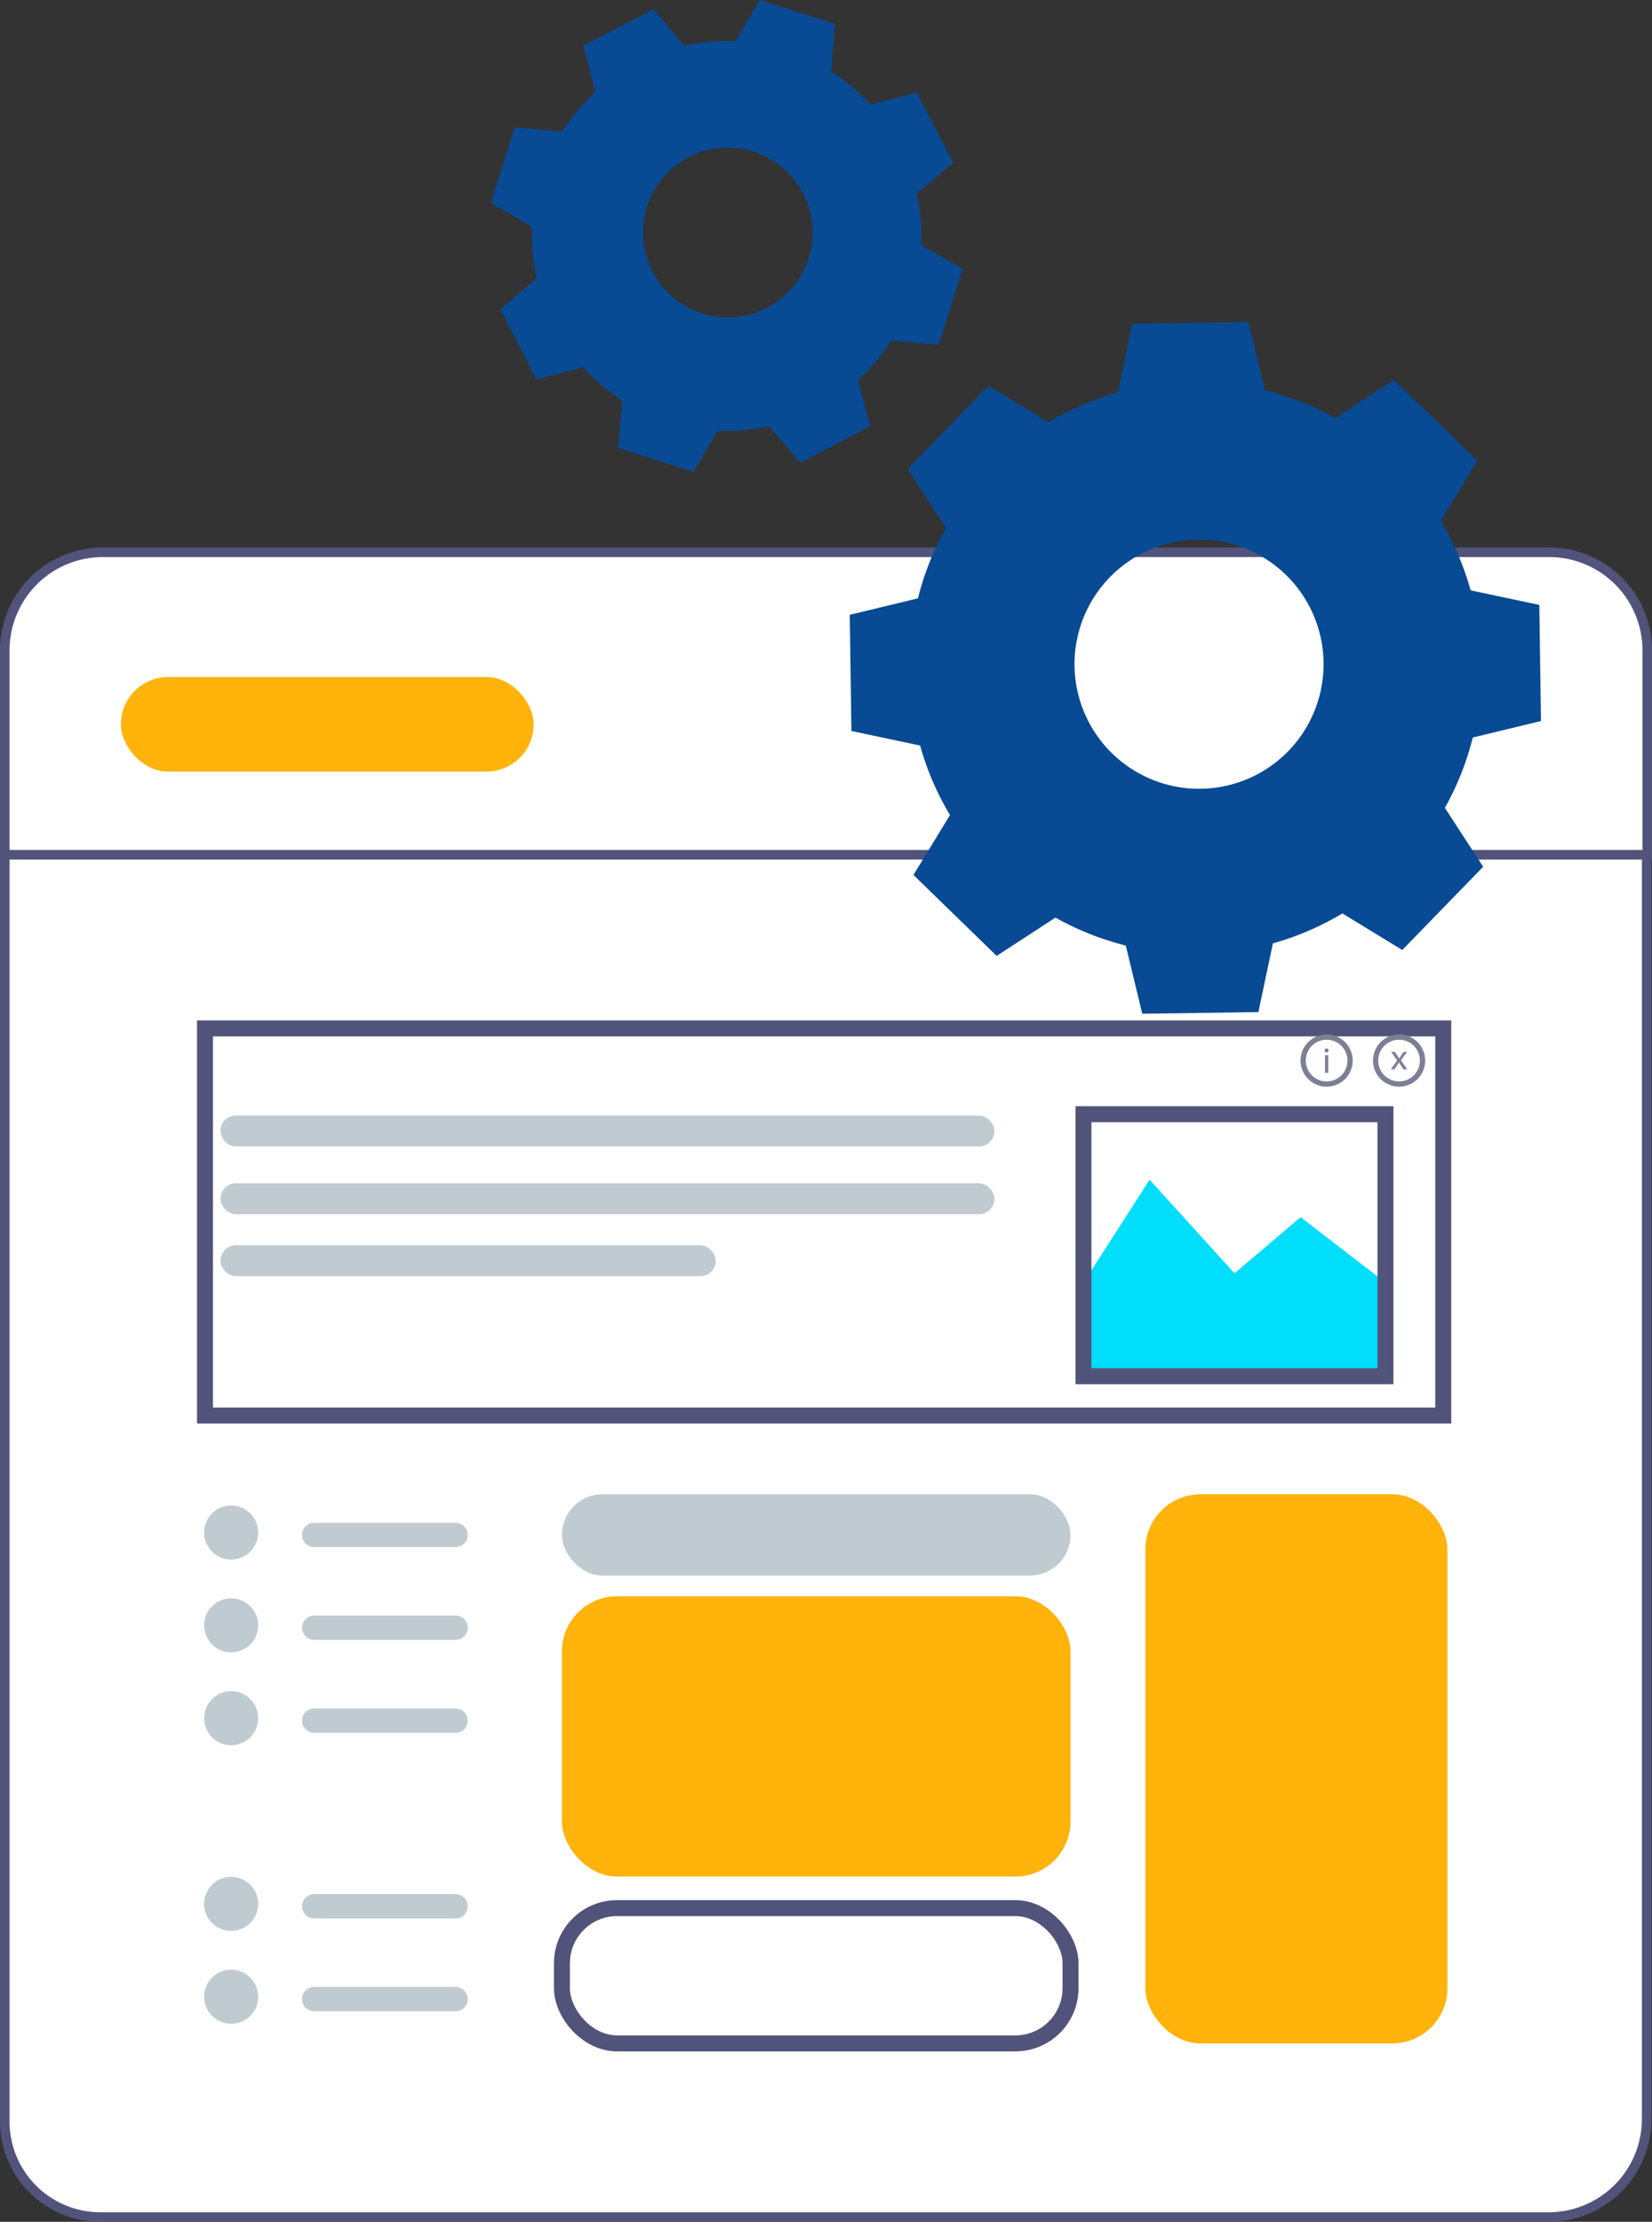 <svg xmlns="http://www.w3.org/2000/svg" width="84.81" height="114.009" viewBox="0 0 84.81 114.009">
  <rect x="0" y="0" width="84.81" height="114.009" fill="#333333" stroke="none"/>
  <g id="intro" transform="translate(-19.79 -21.99)">
    <g id="Grupo_114274" data-name="Grupo 114274" transform="translate(19.79 50.084)">
      <path id="Trazado_121978" data-name="Trazado 121978" d="M25.775,132.54h74.269a5.026,5.026,0,0,1,5.025,5.025v10.5H20.75v-10.5A5.026,5.026,0,0,1,25.775,132.54Z" transform="translate(-20.504 -132.294)" fill="#fff"/>
      <path id="Trazado_121979" data-name="Trazado 121979" d="M104.6,147.595H19.79V136.851a5.276,5.276,0,0,1,5.271-5.271H99.329a5.276,5.276,0,0,1,5.271,5.271Zm-84.318-.49h83.828V136.853a4.788,4.788,0,0,0-4.781-4.781H25.061a4.788,4.788,0,0,0-4.781,4.781V147.1Z" transform="translate(-19.79 -131.58)" fill="#52537b"/>
    </g>
    <g id="Grupo_114275" data-name="Grupo 114275" transform="translate(19.79 65.609)">
      <path id="Trazado_121980" data-name="Trazado 121980" d="M20.75,193.09h84.29v64.873a5.026,5.026,0,0,1-5.025,5.025H25.646a4.9,4.9,0,0,1-4.9-4.9v-65Z" transform="translate(-20.504 -192.846)" fill="#fff"/>
      <path id="Trazado_121981" data-name="Trazado 121981" d="M99.3,262.528H24.932a5.149,5.149,0,0,1-5.142-5.142V192.14h84.782v65.119A5.276,5.276,0,0,1,99.3,262.53Zm-79.019-69.9v64.758a4.657,4.657,0,0,0,4.653,4.653H99.3a4.788,4.788,0,0,0,4.781-4.781V192.63Z" transform="translate(-19.79 -192.14)" fill="#52537b"/>
    </g>
    <rect id="Rectángulo_41110" data-name="Rectángulo 41110" width="21.19" height="4.855" rx="2.428" transform="translate(25.996 56.731)" fill="#ffb30b"/>
    <g id="Grupo_114280" data-name="Grupo 114280" transform="translate(30.27 74.761)">
      <g id="Grupo_114276" data-name="Grupo 114276" transform="translate(18.368 23.905)">
        <rect id="Rectángulo_41111" data-name="Rectángulo 41111" width="26.11" height="4.171" rx="2.085" fill="#c0cbd1"/>
        <rect id="Rectángulo_41112" data-name="Rectángulo 41112" width="15.504" height="28.179" rx="2.83" transform="translate(29.953)" fill="#ffb30b"/>
        <rect id="Rectángulo_41113" data-name="Rectángulo 41113" width="26.11" height="14.382" rx="2.83" transform="translate(0 5.235)" fill="#ffb30b"/>
        <rect id="Rectángulo_41114" data-name="Rectángulo 41114" width="26.11" height="6.94" rx="2.83" transform="translate(0 21.237)" fill="#fff" stroke="#52537b" stroke-miterlimit="10" stroke-width="0.82"/>
      </g>
      <g id="Grupo_114277" data-name="Grupo 114277" transform="translate(0 24.482)">
        <path id="Trazado_121982" data-name="Trazado 121982" d="M63.444,324.727a1.387,1.387,0,1,1-1.387-1.387A1.386,1.386,0,0,1,63.444,324.727Z" transform="translate(-60.67 -323.34)" fill="#c0cbd1"/>
        <path id="Trazado_121983" data-name="Trazado 121983" d="M88.786,327.423a.624.624,0,0,1-.623.623H80.9a.624.624,0,0,1-.623-.623h0a.624.624,0,0,1,.623-.623h7.26a.624.624,0,0,1,.623.623Z" transform="translate(-75.253 -325.913)" fill="#c0cbd1"/>
        <path id="Trazado_121984" data-name="Trazado 121984" d="M63.444,343.307a1.387,1.387,0,1,1-1.387-1.387A1.386,1.386,0,0,1,63.444,343.307Z" transform="translate(-60.67 -337.157)" fill="#c0cbd1"/>
        <path id="Trazado_121985" data-name="Trazado 121985" d="M88.786,346a.626.626,0,0,1-.623.625H80.9A.624.624,0,0,1,80.28,346h0a.624.624,0,0,1,.623-.623h7.26a.624.624,0,0,1,.623.623Z" transform="translate(-75.253 -339.73)" fill="#c0cbd1"/>
        <path id="Trazado_121986" data-name="Trazado 121986" d="M63.444,361.887a1.387,1.387,0,1,1-1.387-1.387A1.386,1.386,0,0,1,63.444,361.887Z" transform="translate(-60.67 -350.974)" fill="#c0cbd1"/>
        <path id="Trazado_121987" data-name="Trazado 121987" d="M88.786,364.593a.626.626,0,0,1-.623.625H80.9a.624.624,0,0,1-.623-.625h0a.624.624,0,0,1,.623-.623h7.26a.624.624,0,0,1,.623.623Z" transform="translate(-75.253 -353.554)" fill="#c0cbd1"/>
        <path id="Trazado_121988" data-name="Trazado 121988" d="M63.444,399.057a1.387,1.387,0,1,1-1.387-1.387A1.386,1.386,0,0,1,63.444,399.057Z" transform="translate(-60.67 -378.615)" fill="#c0cbd1"/>
        <path id="Trazado_121989" data-name="Trazado 121989" d="M88.786,401.753a.626.626,0,0,1-.623.626H80.9a.624.624,0,0,1-.623-.626h0a.624.624,0,0,1,.623-.623h7.26a.624.624,0,0,1,.623.623Z" transform="translate(-75.253 -381.188)" fill="#c0cbd1"/>
        <path id="Trazado_121990" data-name="Trazado 121990" d="M63.444,417.637a1.387,1.387,0,1,1-1.387-1.387A1.386,1.386,0,0,1,63.444,417.637Z" transform="translate(-60.67 -392.432)" fill="#c0cbd1"/>
        <path id="Trazado_121991" data-name="Trazado 121991" d="M88.786,420.326a.624.624,0,0,1-.623.623H80.9a.624.624,0,0,1-.623-.623h0a.624.624,0,0,1,.623-.625h7.26a.624.624,0,0,1,.623.625Z" transform="translate(-75.253 -394.998)" fill="#c0cbd1"/>
      </g>
      <rect id="Rectángulo_41115" data-name="Rectángulo 41115" width="63.571" height="19.865" transform="translate(0.044)" fill="#fff" stroke="#52537b" stroke-miterlimit="10" stroke-width="0.82"/>
      <g id="Grupo_114278" data-name="Grupo 114278" transform="translate(56.421 0.446)">
        <circle id="Elipse_4773" data-name="Elipse 4773" cx="1.205" cy="1.205" r="1.205" transform="translate(0)" fill="none" stroke="#7d7f93" stroke-miterlimit="10" stroke-width="0.27"/>
        <circle id="Elipse_4774" data-name="Elipse 4774" cx="1.205" cy="1.205" r="1.205" transform="translate(3.72)" fill="none" stroke="#7d7f93" stroke-miterlimit="10" stroke-width="0.27"/>
        <path id="Trazado_121992" data-name="Trazado 121992" d="M285.265,231.953a.1.1,0,0,1-.205,0,.1.1,0,0,1,.105-.1A.1.1,0,0,1,285.265,231.953Zm-.185,1.148v-.9h.167v.9Z" transform="translate(-283.958 -231.268)" fill="#7d7f93"/>
        <path id="Trazado_121993" data-name="Trazado 121993" d="M298.525,232.54l.131.192c.033.051.062.1.092.146h.005c.031-.054.062-.1.092-.149l.128-.19h.179l-.313.433.32.464h-.19l-.133-.2c-.036-.051-.067-.1-.1-.156h0a1.727,1.727,0,0,1-.1.156l-.133.2h-.185l.326-.459-.313-.438h.187Z" transform="translate(-293.818 -231.781)" fill="#7d7f93"/>
      </g>
      <rect id="Rectángulo_41116" data-name="Rectángulo 41116" width="39.733" height="1.589" rx="0.795" transform="translate(0.838 4.471)" fill="#c0cbd1"/>
      <rect id="Rectángulo_41117" data-name="Rectángulo 41117" width="39.733" height="1.589" rx="0.795" transform="translate(0.838 7.947)" fill="#c0cbd1"/>
      <rect id="Rectángulo_41118" data-name="Rectángulo 41118" width="25.428" height="1.589" rx="0.795" transform="translate(0.838 11.126)" fill="#c0cbd1"/>
      <g id="Grupo_114279" data-name="Grupo 114279" transform="translate(45.142 4.404)">
        <path id="Trazado_121994" data-name="Trazado 121994" d="M252.264,268.212h-15.5v-4.8l3.392-5.281,4.361,4.8,3.392-2.881,4.361,3.361Z" transform="translate(-236.76 -254.769)" fill="#00defc"/>
        <rect id="Rectángulo_41119" data-name="Rectángulo 41119" width="15.504" height="13.443" fill="none" stroke="#52537b" stroke-miterlimit="10" stroke-width="0.82"/>
      </g>
    </g>
    <g id="Grupo_114281" data-name="Grupo 114281" transform="translate(44.987 21.99)">
      <path id="Trazado_121995" data-name="Trazado 121995" d="M220.515,111.391l1.964,3.017-4.153,4.273-3.074-1.877a14.655,14.655,0,0,1-3.568,1.538l-.746,3.525-5.96.085-.846-3.5a14.685,14.685,0,0,1-3.612-1.433l-3.017,1.964-4.273-4.153,1.877-3.074a14.548,14.548,0,0,1-1.536-3.568l-3.525-.746-.085-5.96,3.5-.846a14.685,14.685,0,0,1,1.433-3.612L192.931,94l4.153-4.273,3.074,1.877a14.655,14.655,0,0,1,3.568-1.538l.746-3.525,5.96-.085.846,3.5a14.685,14.685,0,0,1,3.612,1.433l3.017-1.964,4.273,4.153L220.3,96.658a14.547,14.547,0,0,1,1.536,3.568l3.525.746.085,5.96-3.5.846a14.628,14.628,0,0,1-1.433,3.609h0ZM212.35,99.429a6.394,6.394,0,1,0,.128,9.042A6.4,6.4,0,0,0,212.35,99.429Z" transform="translate(-171.533 -69.933)" fill="#084a93" fill-rule="evenodd"/>
      <path id="Trazado_121996" data-name="Trazado 121996" d="M140.18,34.564,142.3,35.8l-1.225,3.871-2.443-.205a10.065,10.065,0,0,1-1.7,2.025l.623,2.374-3.6,1.871-1.584-1.874a9.833,9.833,0,0,1-2.638.228l-1.238,2.118-3.871-1.225.205-2.446a9.981,9.981,0,0,1-2.025-1.7l-2.374.623-1.871-3.6,1.874-1.584a9.834,9.834,0,0,1-.228-2.638L118.08,32.4l1.225-3.871,2.443.205a9.981,9.981,0,0,1,1.7-2.025l-.623-2.374,3.6-1.871,1.584,1.874a9.833,9.833,0,0,1,2.638-.228l1.238-2.118,3.871,1.225-.205,2.443a9.992,9.992,0,0,1,2.025,1.7l2.374-.623,1.871,3.6-1.874,1.584a9.823,9.823,0,0,1,.228,2.635h0Zm-8.624-4.791a4.355,4.355,0,1,0,2.838,5.466A4.356,4.356,0,0,0,131.557,29.773Z" transform="translate(-118.08 -21.99)" fill="#084a93" fill-rule="evenodd"/>
    </g>
  </g>
</svg>
